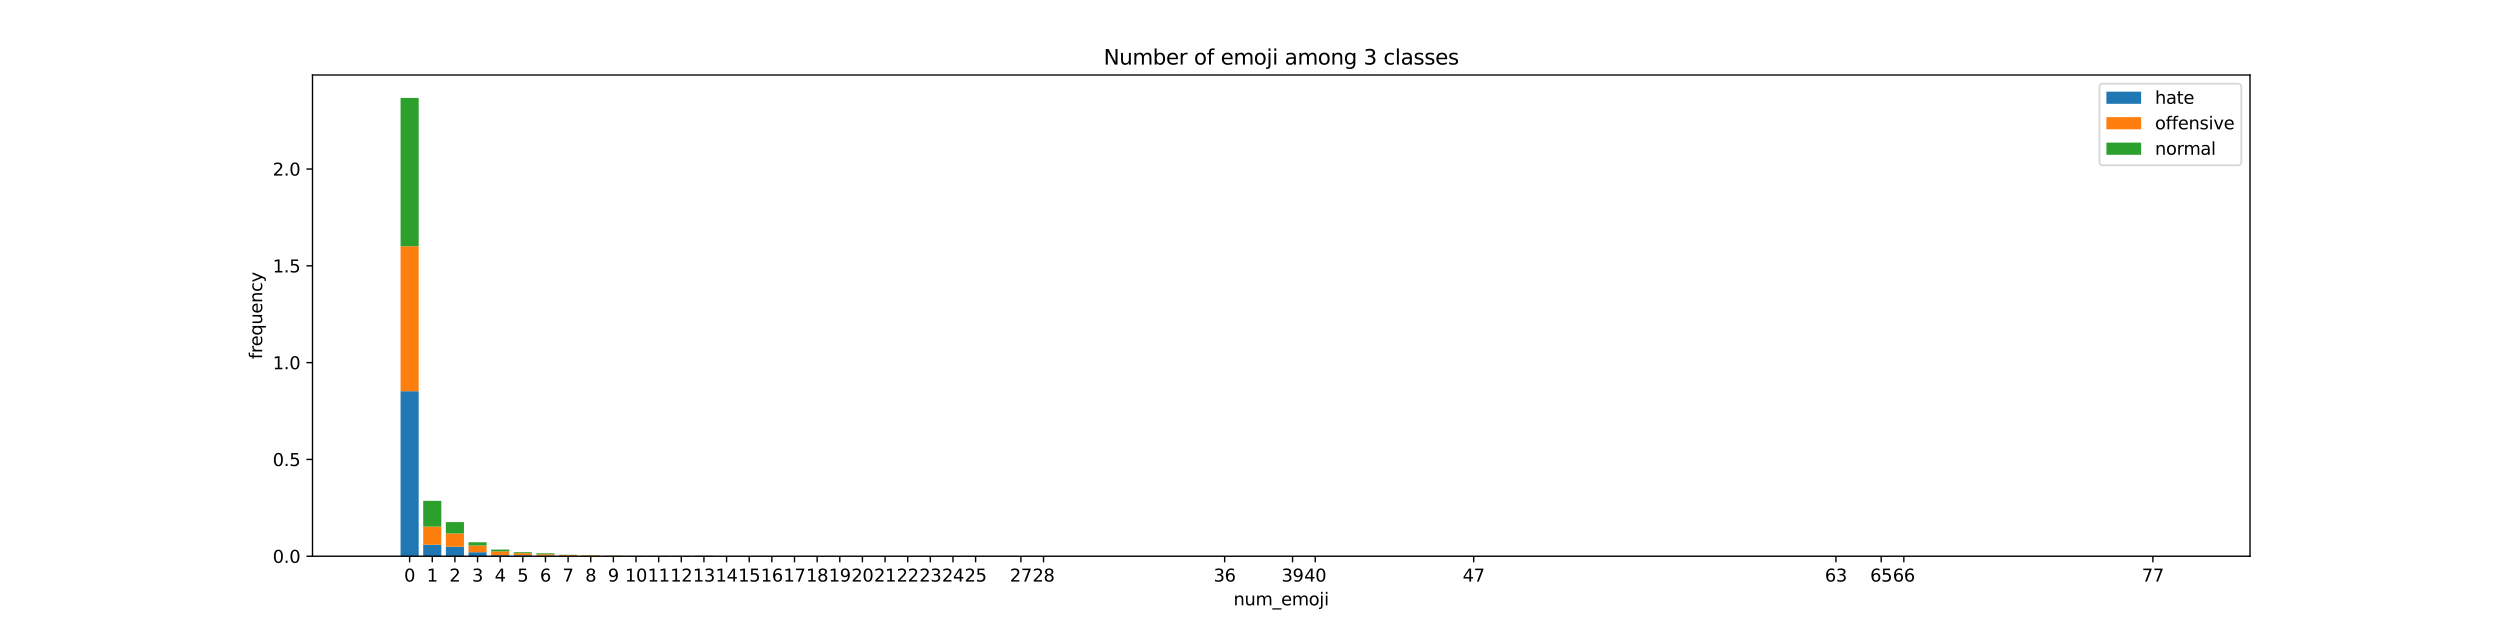 <?xml version="1.0" encoding="utf-8" standalone="no"?>
<!DOCTYPE svg PUBLIC "-//W3C//DTD SVG 1.1//EN"
  "http://www.w3.org/Graphics/SVG/1.1/DTD/svg11.dtd">
<svg xmlns:xlink="http://www.w3.org/1999/xlink" width="1440pt" height="360pt" viewBox="0 0 1440 360" xmlns="http://www.w3.org/2000/svg" version="1.1">
 <defs>
  <style type="text/css">*{stroke-linejoin: round; stroke-linecap: butt}</style>
 </defs>
 <g id="figure_1">
  <g id="patch_1">
   <path d="M 0 360 
L 1440 360 
L 1440 0 
L 0 0 
z
" style="fill: #ffffff"/>
  </g>
  <g id="axes_1">
   <g id="patch_2">
    <path d="M 180 320.4 
L 1296 320.4 
L 1296 43.2 
L 180 43.2 
z
" style="fill: #ffffff"/>
   </g>
   <g id="patch_3">
    <path d="M 230.727 320.4 
L 241.16 320.4 
L 241.16 225.336 
L 230.727 225.336 
z
" clip-path="url(#p679b5b684c)" style="fill: #1f77b4"/>
   </g>
   <g id="patch_4">
    <path d="M 243.768 320.4 
L 254.2 320.4 
L 254.2 313.771 
L 243.768 313.771 
z
" clip-path="url(#p679b5b684c)" style="fill: #1f77b4"/>
   </g>
   <g id="patch_5">
    <path d="M 256.808 320.4 
L 267.24 320.4 
L 267.24 314.941 
L 256.808 314.941 
z
" clip-path="url(#p679b5b684c)" style="fill: #1f77b4"/>
   </g>
   <g id="patch_6">
    <path d="M 269.849 320.4 
L 280.281 320.4 
L 280.281 318.06 
L 269.849 318.06 
z
" clip-path="url(#p679b5b684c)" style="fill: #1f77b4"/>
   </g>
   <g id="patch_7">
    <path d="M 282.889 320.4 
L 293.321 320.4 
L 293.321 319.776 
L 282.889 319.776 
z
" clip-path="url(#p679b5b684c)" style="fill: #1f77b4"/>
   </g>
   <g id="patch_8">
    <path d="M 295.929 320.4 
L 306.362 320.4 
L 306.362 319.776 
L 295.929 319.776 
z
" clip-path="url(#p679b5b684c)" style="fill: #1f77b4"/>
   </g>
   <g id="patch_9">
    <path d="M 308.97 320.4 
L 319.402 320.4 
L 319.402 320.088 
L 308.97 320.088 
z
" clip-path="url(#p679b5b684c)" style="fill: #1f77b4"/>
   </g>
   <g id="patch_10">
    <path d="M 322.01 320.4 
L 332.443 320.4 
L 332.443 320.166 
L 322.01 320.166 
z
" clip-path="url(#p679b5b684c)" style="fill: #1f77b4"/>
   </g>
   <g id="patch_11">
    <path d="M 374.172 320.4 
L 384.604 320.4 
L 384.604 320.322 
L 374.172 320.322 
z
" clip-path="url(#p679b5b684c)" style="fill: #1f77b4"/>
   </g>
   <g id="patch_12">
    <path d="M 335.051 320.4 
L 345.483 320.4 
L 345.483 320.322 
L 335.051 320.322 
z
" clip-path="url(#p679b5b684c)" style="fill: #1f77b4"/>
   </g>
   <g id="patch_13">
    <path d="M 452.415 320.4 
L 462.847 320.4 
L 462.847 320.322 
L 452.415 320.322 
z
" clip-path="url(#p679b5b684c)" style="fill: #1f77b4"/>
   </g>
   <g id="patch_14">
    <path d="M 348.091 320.4 
L 358.523 320.4 
L 358.523 320.4 
L 348.091 320.4 
z
" clip-path="url(#p679b5b684c)" style="fill: #1f77b4"/>
   </g>
   <g id="patch_15">
    <path d="M 361.132 320.4 
L 371.564 320.4 
L 371.564 320.4 
L 361.132 320.4 
z
" clip-path="url(#p679b5b684c)" style="fill: #1f77b4"/>
   </g>
   <g id="patch_16">
    <path d="M 387.212 320.4 
L 397.645 320.4 
L 397.645 320.4 
L 387.212 320.4 
z
" clip-path="url(#p679b5b684c)" style="fill: #1f77b4"/>
   </g>
   <g id="patch_17">
    <path d="M 400.253 320.4 
L 410.685 320.4 
L 410.685 320.4 
L 400.253 320.4 
z
" clip-path="url(#p679b5b684c)" style="fill: #1f77b4"/>
   </g>
   <g id="patch_18">
    <path d="M 413.293 320.4 
L 423.726 320.4 
L 423.726 320.4 
L 413.293 320.4 
z
" clip-path="url(#p679b5b684c)" style="fill: #1f77b4"/>
   </g>
   <g id="patch_19">
    <path d="M 426.334 320.4 
L 436.766 320.4 
L 436.766 320.4 
L 426.334 320.4 
z
" clip-path="url(#p679b5b684c)" style="fill: #1f77b4"/>
   </g>
   <g id="patch_20">
    <path d="M 530.657 320.4 
L 541.09 320.4 
L 541.09 320.4 
L 530.657 320.4 
z
" clip-path="url(#p679b5b684c)" style="fill: #1f77b4"/>
   </g>
   <g id="patch_21">
    <path d="M 543.698 320.4 
L 554.13 320.4 
L 554.13 320.4 
L 543.698 320.4 
z
" clip-path="url(#p679b5b684c)" style="fill: #1f77b4"/>
   </g>
   <g id="patch_22">
    <path d="M 465.455 320.4 
L 475.887 320.4 
L 475.887 320.4 
L 465.455 320.4 
z
" clip-path="url(#p679b5b684c)" style="fill: #1f77b4"/>
   </g>
   <g id="patch_23">
    <path d="M 556.738 320.4 
L 567.17 320.4 
L 567.17 320.4 
L 556.738 320.4 
z
" clip-path="url(#p679b5b684c)" style="fill: #1f77b4"/>
   </g>
   <g id="patch_24">
    <path d="M 843.627 320.4 
L 854.06 320.4 
L 854.06 320.4 
L 843.627 320.4 
z
" clip-path="url(#p679b5b684c)" style="fill: #1f77b4"/>
   </g>
   <g id="patch_25">
    <path d="M 582.819 320.4 
L 593.251 320.4 
L 593.251 320.4 
L 582.819 320.4 
z
" clip-path="url(#p679b5b684c)" style="fill: #1f77b4"/>
   </g>
   <g id="patch_26">
    <path d="M 439.374 320.4 
L 449.806 320.4 
L 449.806 320.4 
L 439.374 320.4 
z
" clip-path="url(#p679b5b684c)" style="fill: #1f77b4"/>
   </g>
   <g id="patch_27">
    <path d="M 739.304 320.4 
L 749.736 320.4 
L 749.736 320.4 
L 739.304 320.4 
z
" clip-path="url(#p679b5b684c)" style="fill: #1f77b4"/>
   </g>
   <g id="patch_28">
    <path d="M 1078.355 320.4 
L 1088.788 320.4 
L 1088.788 320.4 
L 1078.355 320.4 
z
" clip-path="url(#p679b5b684c)" style="fill: #1f77b4"/>
   </g>
   <g id="patch_29">
    <path d="M 478.495 320.4 
L 488.928 320.4 
L 488.928 320.4 
L 478.495 320.4 
z
" clip-path="url(#p679b5b684c)" style="fill: #1f77b4"/>
   </g>
   <g id="patch_30">
    <path d="M 1052.274 320.4 
L 1062.707 320.4 
L 1062.707 320.4 
L 1052.274 320.4 
z
" clip-path="url(#p679b5b684c)" style="fill: #1f77b4"/>
   </g>
   <g id="patch_31">
    <path d="M 504.576 320.4 
L 515.009 320.4 
L 515.009 320.4 
L 504.576 320.4 
z
" clip-path="url(#p679b5b684c)" style="fill: #1f77b4"/>
   </g>
   <g id="patch_32">
    <path d="M 752.344 320.4 
L 762.777 320.4 
L 762.777 320.4 
L 752.344 320.4 
z
" clip-path="url(#p679b5b684c)" style="fill: #1f77b4"/>
   </g>
   <g id="patch_33">
    <path d="M 1234.84 320.4 
L 1245.273 320.4 
L 1245.273 320.4 
L 1234.84 320.4 
z
" clip-path="url(#p679b5b684c)" style="fill: #1f77b4"/>
   </g>
   <g id="patch_34">
    <path d="M 491.536 320.4 
L 501.968 320.4 
L 501.968 320.4 
L 491.536 320.4 
z
" clip-path="url(#p679b5b684c)" style="fill: #1f77b4"/>
   </g>
   <g id="patch_35">
    <path d="M 517.617 320.4 
L 528.049 320.4 
L 528.049 320.4 
L 517.617 320.4 
z
" clip-path="url(#p679b5b684c)" style="fill: #1f77b4"/>
   </g>
   <g id="patch_36">
    <path d="M 700.183 320.4 
L 710.615 320.4 
L 710.615 320.4 
L 700.183 320.4 
z
" clip-path="url(#p679b5b684c)" style="fill: #1f77b4"/>
   </g>
   <g id="patch_37">
    <path d="M 595.859 320.4 
L 606.292 320.4 
L 606.292 320.4 
L 595.859 320.4 
z
" clip-path="url(#p679b5b684c)" style="fill: #1f77b4"/>
   </g>
   <g id="patch_38">
    <path d="M 1091.396 320.4 
L 1101.828 320.4 
L 1101.828 320.4 
L 1091.396 320.4 
z
" clip-path="url(#p679b5b684c)" style="fill: #1f77b4"/>
   </g>
   <g id="patch_39">
    <path d="M 230.727 225.336 
L 241.16 225.336 
L 241.16 141.827 
L 230.727 141.827 
z
" clip-path="url(#p679b5b684c)" style="fill: #ff7f0e"/>
   </g>
   <g id="patch_40">
    <path d="M 243.768 313.771 
L 254.2 313.771 
L 254.2 303.323 
L 243.768 303.323 
z
" clip-path="url(#p679b5b684c)" style="fill: #ff7f0e"/>
   </g>
   <g id="patch_41">
    <path d="M 256.808 314.941 
L 267.24 314.941 
L 267.24 307.276 
L 256.808 307.276 
z
" clip-path="url(#p679b5b684c)" style="fill: #ff7f0e"/>
   </g>
   <g id="patch_42">
    <path d="M 269.849 318.06 
L 280.281 318.06 
L 280.281 314.225 
L 269.849 314.225 
z
" clip-path="url(#p679b5b684c)" style="fill: #ff7f0e"/>
   </g>
   <g id="patch_43">
    <path d="M 282.889 319.776 
L 293.321 319.776 
L 293.321 317.562 
L 282.889 317.562 
z
" clip-path="url(#p679b5b684c)" style="fill: #ff7f0e"/>
   </g>
   <g id="patch_44">
    <path d="M 295.929 319.776 
L 306.362 319.776 
L 306.362 318.608 
L 295.929 318.608 
z
" clip-path="url(#p679b5b684c)" style="fill: #ff7f0e"/>
   </g>
   <g id="patch_45">
    <path d="M 308.97 320.088 
L 319.402 320.088 
L 319.402 319.24 
L 308.97 319.24 
z
" clip-path="url(#p679b5b684c)" style="fill: #ff7f0e"/>
   </g>
   <g id="patch_46">
    <path d="M 322.01 320.166 
L 332.443 320.166 
L 332.443 319.695 
L 322.01 319.695 
z
" clip-path="url(#p679b5b684c)" style="fill: #ff7f0e"/>
   </g>
   <g id="patch_47">
    <path d="M 374.172 320.322 
L 384.604 320.322 
L 384.604 320.217 
L 374.172 320.217 
z
" clip-path="url(#p679b5b684c)" style="fill: #ff7f0e"/>
   </g>
   <g id="patch_48">
    <path d="M 335.051 320.322 
L 345.483 320.322 
L 345.483 319.892 
L 335.051 319.892 
z
" clip-path="url(#p679b5b684c)" style="fill: #ff7f0e"/>
   </g>
   <g id="patch_49">
    <path d="M 452.415 320.322 
L 462.847 320.322 
L 462.847 320.31 
L 452.415 320.31 
z
" clip-path="url(#p679b5b684c)" style="fill: #ff7f0e"/>
   </g>
   <g id="patch_50">
    <path d="M 348.091 320.4 
L 358.523 320.4 
L 358.523 320.138 
L 348.091 320.138 
z
" clip-path="url(#p679b5b684c)" style="fill: #ff7f0e"/>
   </g>
   <g id="patch_51">
    <path d="M 361.132 320.4 
L 371.564 320.4 
L 371.564 320.243 
L 361.132 320.243 
z
" clip-path="url(#p679b5b684c)" style="fill: #ff7f0e"/>
   </g>
   <g id="patch_52">
    <path d="M 387.212 320.4 
L 397.645 320.4 
L 397.645 320.313 
L 387.212 320.313 
z
" clip-path="url(#p679b5b684c)" style="fill: #ff7f0e"/>
   </g>
   <g id="patch_53">
    <path d="M 400.253 320.4 
L 410.685 320.4 
L 410.685 320.336 
L 400.253 320.336 
z
" clip-path="url(#p679b5b684c)" style="fill: #ff7f0e"/>
   </g>
   <g id="patch_54">
    <path d="M 413.293 320.4 
L 423.726 320.4 
L 423.726 320.348 
L 413.293 320.348 
z
" clip-path="url(#p679b5b684c)" style="fill: #ff7f0e"/>
   </g>
   <g id="patch_55">
    <path d="M 426.334 320.4 
L 436.766 320.4 
L 436.766 320.377 
L 426.334 320.377 
z
" clip-path="url(#p679b5b684c)" style="fill: #ff7f0e"/>
   </g>
   <g id="patch_56">
    <path d="M 530.657 320.4 
L 541.09 320.4 
L 541.09 320.377 
L 530.657 320.377 
z
" clip-path="url(#p679b5b684c)" style="fill: #ff7f0e"/>
   </g>
   <g id="patch_57">
    <path d="M 543.698 320.4 
L 554.13 320.4 
L 554.13 320.383 
L 543.698 320.383 
z
" clip-path="url(#p679b5b684c)" style="fill: #ff7f0e"/>
   </g>
   <g id="patch_58">
    <path d="M 465.455 320.4 
L 475.887 320.4 
L 475.887 320.383 
L 465.455 320.383 
z
" clip-path="url(#p679b5b684c)" style="fill: #ff7f0e"/>
   </g>
   <g id="patch_59">
    <path d="M 556.738 320.4 
L 567.17 320.4 
L 567.17 320.388 
L 556.738 320.388 
z
" clip-path="url(#p679b5b684c)" style="fill: #ff7f0e"/>
   </g>
   <g id="patch_60">
    <path d="M 843.627 320.4 
L 854.06 320.4 
L 854.06 320.388 
L 843.627 320.388 
z
" clip-path="url(#p679b5b684c)" style="fill: #ff7f0e"/>
   </g>
   <g id="patch_61">
    <path d="M 582.819 320.4 
L 593.251 320.4 
L 593.251 320.388 
L 582.819 320.388 
z
" clip-path="url(#p679b5b684c)" style="fill: #ff7f0e"/>
   </g>
   <g id="patch_62">
    <path d="M 439.374 320.4 
L 449.806 320.4 
L 449.806 320.388 
L 439.374 320.388 
z
" clip-path="url(#p679b5b684c)" style="fill: #ff7f0e"/>
   </g>
   <g id="patch_63">
    <path d="M 739.304 320.4 
L 749.736 320.4 
L 749.736 320.394 
L 739.304 320.394 
z
" clip-path="url(#p679b5b684c)" style="fill: #ff7f0e"/>
   </g>
   <g id="patch_64">
    <path d="M 1078.355 320.4 
L 1088.788 320.4 
L 1088.788 320.394 
L 1078.355 320.394 
z
" clip-path="url(#p679b5b684c)" style="fill: #ff7f0e"/>
   </g>
   <g id="patch_65">
    <path d="M 478.495 320.4 
L 488.928 320.4 
L 488.928 320.394 
L 478.495 320.394 
z
" clip-path="url(#p679b5b684c)" style="fill: #ff7f0e"/>
   </g>
   <g id="patch_66">
    <path d="M 1052.274 320.4 
L 1062.707 320.4 
L 1062.707 320.394 
L 1052.274 320.394 
z
" clip-path="url(#p679b5b684c)" style="fill: #ff7f0e"/>
   </g>
   <g id="patch_67">
    <path d="M 504.576 320.4 
L 515.009 320.4 
L 515.009 320.394 
L 504.576 320.394 
z
" clip-path="url(#p679b5b684c)" style="fill: #ff7f0e"/>
   </g>
   <g id="patch_68">
    <path d="M 752.344 320.4 
L 762.777 320.4 
L 762.777 320.394 
L 752.344 320.394 
z
" clip-path="url(#p679b5b684c)" style="fill: #ff7f0e"/>
   </g>
   <g id="patch_69">
    <path d="M 1234.84 320.4 
L 1245.273 320.4 
L 1245.273 320.394 
L 1234.84 320.394 
z
" clip-path="url(#p679b5b684c)" style="fill: #ff7f0e"/>
   </g>
   <g id="patch_70">
    <path d="M 491.536 320.4 
L 501.968 320.4 
L 501.968 320.394 
L 491.536 320.394 
z
" clip-path="url(#p679b5b684c)" style="fill: #ff7f0e"/>
   </g>
   <g id="patch_71">
    <path d="M 517.617 320.4 
L 528.049 320.4 
L 528.049 320.394 
L 517.617 320.394 
z
" clip-path="url(#p679b5b684c)" style="fill: #ff7f0e"/>
   </g>
   <g id="patch_72">
    <path d="M 700.183 320.4 
L 710.615 320.4 
L 710.615 320.394 
L 700.183 320.394 
z
" clip-path="url(#p679b5b684c)" style="fill: #ff7f0e"/>
   </g>
   <g id="patch_73">
    <path d="M 595.859 320.4 
L 606.292 320.4 
L 606.292 320.394 
L 595.859 320.394 
z
" clip-path="url(#p679b5b684c)" style="fill: #ff7f0e"/>
   </g>
   <g id="patch_74">
    <path d="M 1091.396 320.4 
L 1101.828 320.4 
L 1101.828 320.4 
L 1091.396 320.4 
z
" clip-path="url(#p679b5b684c)" style="fill: #ff7f0e"/>
   </g>
   <g id="patch_75">
    <path d="M 230.727 141.827 
L 241.16 141.827 
L 241.16 56.4 
L 230.727 56.4 
z
" clip-path="url(#p679b5b684c)" style="fill: #2ca02c"/>
   </g>
   <g id="patch_76">
    <path d="M 243.768 303.323 
L 254.2 303.323 
L 254.2 288.482 
L 243.768 288.482 
z
" clip-path="url(#p679b5b684c)" style="fill: #2ca02c"/>
   </g>
   <g id="patch_77">
    <path d="M 256.808 307.276 
L 267.24 307.276 
L 267.24 300.74 
L 256.808 300.74 
z
" clip-path="url(#p679b5b684c)" style="fill: #2ca02c"/>
   </g>
   <g id="patch_78">
    <path d="M 269.849 314.225 
L 280.281 314.225 
L 280.281 312.35 
L 269.849 312.35 
z
" clip-path="url(#p679b5b684c)" style="fill: #2ca02c"/>
   </g>
   <g id="patch_79">
    <path d="M 282.889 317.562 
L 293.321 317.562 
L 293.321 316.544 
L 282.889 316.544 
z
" clip-path="url(#p679b5b684c)" style="fill: #2ca02c"/>
   </g>
   <g id="patch_80">
    <path d="M 295.929 318.608 
L 306.362 318.608 
L 306.362 318.072 
L 295.929 318.072 
z
" clip-path="url(#p679b5b684c)" style="fill: #2ca02c"/>
   </g>
   <g id="patch_81">
    <path d="M 308.97 319.24 
L 319.402 319.24 
L 319.402 318.704 
L 308.97 318.704 
z
" clip-path="url(#p679b5b684c)" style="fill: #2ca02c"/>
   </g>
   <g id="patch_82">
    <path d="M 322.01 319.695 
L 332.443 319.695 
L 332.443 319.561 
L 322.01 319.561 
z
" clip-path="url(#p679b5b684c)" style="fill: #2ca02c"/>
   </g>
   <g id="patch_83">
    <path d="M 374.172 320.217 
L 384.604 320.217 
L 384.604 320.191 
L 374.172 320.191 
z
" clip-path="url(#p679b5b684c)" style="fill: #2ca02c"/>
   </g>
   <g id="patch_84">
    <path d="M 335.051 319.892 
L 345.483 319.892 
L 345.483 319.812 
L 335.051 319.812 
z
" clip-path="url(#p679b5b684c)" style="fill: #2ca02c"/>
   </g>
   <g id="patch_85">
    <path d="M 452.415 320.31 
L 462.847 320.31 
L 462.847 320.31 
L 452.415 320.31 
z
" clip-path="url(#p679b5b684c)" style="fill: #2ca02c"/>
   </g>
   <g id="patch_86">
    <path d="M 348.091 320.138 
L 358.523 320.138 
L 358.523 320.085 
L 348.091 320.085 
z
" clip-path="url(#p679b5b684c)" style="fill: #2ca02c"/>
   </g>
   <g id="patch_87">
    <path d="M 361.132 320.243 
L 371.564 320.243 
L 371.564 320.19 
L 361.132 320.19 
z
" clip-path="url(#p679b5b684c)" style="fill: #2ca02c"/>
   </g>
   <g id="patch_88">
    <path d="M 387.212 320.313 
L 397.645 320.313 
L 397.645 320.232 
L 387.212 320.232 
z
" clip-path="url(#p679b5b684c)" style="fill: #2ca02c"/>
   </g>
   <g id="patch_89">
    <path d="M 400.253 320.336 
L 410.685 320.336 
L 410.685 320.095 
L 400.253 320.095 
z
" clip-path="url(#p679b5b684c)" style="fill: #2ca02c"/>
   </g>
   <g id="patch_90">
    <path d="M 413.293 320.348 
L 423.726 320.348 
L 423.726 320.321 
L 413.293 320.321 
z
" clip-path="url(#p679b5b684c)" style="fill: #2ca02c"/>
   </g>
   <g id="patch_91">
    <path d="M 426.334 320.377 
L 436.766 320.377 
L 436.766 320.35 
L 426.334 320.35 
z
" clip-path="url(#p679b5b684c)" style="fill: #2ca02c"/>
   </g>
   <g id="patch_92">
    <path d="M 530.657 320.377 
L 541.09 320.377 
L 541.09 320.377 
L 530.657 320.377 
z
" clip-path="url(#p679b5b684c)" style="fill: #2ca02c"/>
   </g>
   <g id="patch_93">
    <path d="M 543.698 320.383 
L 554.13 320.383 
L 554.13 320.383 
L 543.698 320.383 
z
" clip-path="url(#p679b5b684c)" style="fill: #2ca02c"/>
   </g>
   <g id="patch_94">
    <path d="M 465.455 320.383 
L 475.887 320.383 
L 475.887 320.383 
L 465.455 320.383 
z
" clip-path="url(#p679b5b684c)" style="fill: #2ca02c"/>
   </g>
   <g id="patch_95">
    <path d="M 556.738 320.388 
L 567.17 320.388 
L 567.17 320.388 
L 556.738 320.388 
z
" clip-path="url(#p679b5b684c)" style="fill: #2ca02c"/>
   </g>
   <g id="patch_96">
    <path d="M 843.627 320.388 
L 854.06 320.388 
L 854.06 320.388 
L 843.627 320.388 
z
" clip-path="url(#p679b5b684c)" style="fill: #2ca02c"/>
   </g>
   <g id="patch_97">
    <path d="M 582.819 320.388 
L 593.251 320.388 
L 593.251 320.388 
L 582.819 320.388 
z
" clip-path="url(#p679b5b684c)" style="fill: #2ca02c"/>
   </g>
   <g id="patch_98">
    <path d="M 439.374 320.388 
L 449.806 320.388 
L 449.806 320.388 
L 439.374 320.388 
z
" clip-path="url(#p679b5b684c)" style="fill: #2ca02c"/>
   </g>
   <g id="patch_99">
    <path d="M 739.304 320.394 
L 749.736 320.394 
L 749.736 320.394 
L 739.304 320.394 
z
" clip-path="url(#p679b5b684c)" style="fill: #2ca02c"/>
   </g>
   <g id="patch_100">
    <path d="M 1078.355 320.394 
L 1088.788 320.394 
L 1088.788 320.394 
L 1078.355 320.394 
z
" clip-path="url(#p679b5b684c)" style="fill: #2ca02c"/>
   </g>
   <g id="patch_101">
    <path d="M 478.495 320.394 
L 488.928 320.394 
L 488.928 320.394 
L 478.495 320.394 
z
" clip-path="url(#p679b5b684c)" style="fill: #2ca02c"/>
   </g>
   <g id="patch_102">
    <path d="M 1052.274 320.394 
L 1062.707 320.394 
L 1062.707 320.394 
L 1052.274 320.394 
z
" clip-path="url(#p679b5b684c)" style="fill: #2ca02c"/>
   </g>
   <g id="patch_103">
    <path d="M 504.576 320.394 
L 515.009 320.394 
L 515.009 320.394 
L 504.576 320.394 
z
" clip-path="url(#p679b5b684c)" style="fill: #2ca02c"/>
   </g>
   <g id="patch_104">
    <path d="M 752.344 320.394 
L 762.777 320.394 
L 762.777 320.394 
L 752.344 320.394 
z
" clip-path="url(#p679b5b684c)" style="fill: #2ca02c"/>
   </g>
   <g id="patch_105">
    <path d="M 1234.84 320.394 
L 1245.273 320.394 
L 1245.273 320.394 
L 1234.84 320.394 
z
" clip-path="url(#p679b5b684c)" style="fill: #2ca02c"/>
   </g>
   <g id="patch_106">
    <path d="M 491.536 320.394 
L 501.968 320.394 
L 501.968 320.394 
L 491.536 320.394 
z
" clip-path="url(#p679b5b684c)" style="fill: #2ca02c"/>
   </g>
   <g id="patch_107">
    <path d="M 517.617 320.394 
L 528.049 320.394 
L 528.049 320.394 
L 517.617 320.394 
z
" clip-path="url(#p679b5b684c)" style="fill: #2ca02c"/>
   </g>
   <g id="patch_108">
    <path d="M 700.183 320.394 
L 710.615 320.394 
L 710.615 320.394 
L 700.183 320.394 
z
" clip-path="url(#p679b5b684c)" style="fill: #2ca02c"/>
   </g>
   <g id="patch_109">
    <path d="M 595.859 320.394 
L 606.292 320.394 
L 606.292 320.394 
L 595.859 320.394 
z
" clip-path="url(#p679b5b684c)" style="fill: #2ca02c"/>
   </g>
   <g id="patch_110">
    <path d="M 1091.396 320.4 
L 1101.828 320.4 
L 1101.828 320.373 
L 1091.396 320.373 
z
" clip-path="url(#p679b5b684c)" style="fill: #2ca02c"/>
   </g>
   <g id="matplotlib.axis_1">
    <g id="xtick_1">
     <g id="line2d_1">
      <defs>
       <path id="me510b37ede" d="M 0 0 
L 0 3.5 
" style="stroke: #000000; stroke-width: 0.8"/>
      </defs>
      <g>
       <use xlink:href="#me510b37ede" x="235.943" y="320.4" style="stroke: #000000; stroke-width: 0.8"/>
      </g>
     </g>
     <g id="text_1">
      <!-- 0 -->
      <g transform="translate(232.762 334.998) scale(0.1 -0.1)">
       <defs>
        <path id="DejaVuSans-30" d="M 2034 4250 
Q 1547 4250 1301 3770 
Q 1056 3291 1056 2328 
Q 1056 1369 1301 889 
Q 1547 409 2034 409 
Q 2525 409 2770 889 
Q 3016 1369 3016 2328 
Q 3016 3291 2770 3770 
Q 2525 4250 2034 4250 
z
M 2034 4750 
Q 2819 4750 3233 4129 
Q 3647 3509 3647 2328 
Q 3647 1150 3233 529 
Q 2819 -91 2034 -91 
Q 1250 -91 836 529 
Q 422 1150 422 2328 
Q 422 3509 836 4129 
Q 1250 4750 2034 4750 
z
" transform="scale(0.016)"/>
       </defs>
       <use xlink:href="#DejaVuSans-30"/>
      </g>
     </g>
    </g>
    <g id="xtick_2">
     <g id="line2d_2">
      <g>
       <use xlink:href="#me510b37ede" x="248.984" y="320.4" style="stroke: #000000; stroke-width: 0.8"/>
      </g>
     </g>
     <g id="text_2">
      <!-- 1 -->
      <g transform="translate(245.803 334.998) scale(0.1 -0.1)">
       <defs>
        <path id="DejaVuSans-31" d="M 794 531 
L 1825 531 
L 1825 4091 
L 703 3866 
L 703 4441 
L 1819 4666 
L 2450 4666 
L 2450 531 
L 3481 531 
L 3481 0 
L 794 0 
L 794 531 
z
" transform="scale(0.016)"/>
       </defs>
       <use xlink:href="#DejaVuSans-31"/>
      </g>
     </g>
    </g>
    <g id="xtick_3">
     <g id="line2d_3">
      <g>
       <use xlink:href="#me510b37ede" x="262.024" y="320.4" style="stroke: #000000; stroke-width: 0.8"/>
      </g>
     </g>
     <g id="text_3">
      <!-- 2 -->
      <g transform="translate(258.843 334.998) scale(0.1 -0.1)">
       <defs>
        <path id="DejaVuSans-32" d="M 1228 531 
L 3431 531 
L 3431 0 
L 469 0 
L 469 531 
Q 828 903 1448 1529 
Q 2069 2156 2228 2338 
Q 2531 2678 2651 2914 
Q 2772 3150 2772 3378 
Q 2772 3750 2511 3984 
Q 2250 4219 1831 4219 
Q 1534 4219 1204 4116 
Q 875 4013 500 3803 
L 500 4441 
Q 881 4594 1212 4672 
Q 1544 4750 1819 4750 
Q 2544 4750 2975 4387 
Q 3406 4025 3406 3419 
Q 3406 3131 3298 2873 
Q 3191 2616 2906 2266 
Q 2828 2175 2409 1742 
Q 1991 1309 1228 531 
z
" transform="scale(0.016)"/>
       </defs>
       <use xlink:href="#DejaVuSans-32"/>
      </g>
     </g>
    </g>
    <g id="xtick_4">
     <g id="line2d_4">
      <g>
       <use xlink:href="#me510b37ede" x="275.065" y="320.4" style="stroke: #000000; stroke-width: 0.8"/>
      </g>
     </g>
     <g id="text_4">
      <!-- 3 -->
      <g transform="translate(271.883 334.998) scale(0.1 -0.1)">
       <defs>
        <path id="DejaVuSans-33" d="M 2597 2516 
Q 3050 2419 3304 2112 
Q 3559 1806 3559 1356 
Q 3559 666 3084 287 
Q 2609 -91 1734 -91 
Q 1441 -91 1130 -33 
Q 819 25 488 141 
L 488 750 
Q 750 597 1062 519 
Q 1375 441 1716 441 
Q 2309 441 2620 675 
Q 2931 909 2931 1356 
Q 2931 1769 2642 2001 
Q 2353 2234 1838 2234 
L 1294 2234 
L 1294 2753 
L 1863 2753 
Q 2328 2753 2575 2939 
Q 2822 3125 2822 3475 
Q 2822 3834 2567 4026 
Q 2313 4219 1838 4219 
Q 1578 4219 1281 4162 
Q 984 4106 628 3988 
L 628 4550 
Q 988 4650 1302 4700 
Q 1616 4750 1894 4750 
Q 2613 4750 3031 4423 
Q 3450 4097 3450 3541 
Q 3450 3153 3228 2886 
Q 3006 2619 2597 2516 
z
" transform="scale(0.016)"/>
       </defs>
       <use xlink:href="#DejaVuSans-33"/>
      </g>
     </g>
    </g>
    <g id="xtick_5">
     <g id="line2d_5">
      <g>
       <use xlink:href="#me510b37ede" x="288.105" y="320.4" style="stroke: #000000; stroke-width: 0.8"/>
      </g>
     </g>
     <g id="text_5">
      <!-- 4 -->
      <g transform="translate(284.924 334.998) scale(0.1 -0.1)">
       <defs>
        <path id="DejaVuSans-34" d="M 2419 4116 
L 825 1625 
L 2419 1625 
L 2419 4116 
z
M 2253 4666 
L 3047 4666 
L 3047 1625 
L 3713 1625 
L 3713 1100 
L 3047 1100 
L 3047 0 
L 2419 0 
L 2419 1100 
L 313 1100 
L 313 1709 
L 2253 4666 
z
" transform="scale(0.016)"/>
       </defs>
       <use xlink:href="#DejaVuSans-34"/>
      </g>
     </g>
    </g>
    <g id="xtick_6">
     <g id="line2d_6">
      <g>
       <use xlink:href="#me510b37ede" x="301.146" y="320.4" style="stroke: #000000; stroke-width: 0.8"/>
      </g>
     </g>
     <g id="text_6">
      <!-- 5 -->
      <g transform="translate(297.964 334.998) scale(0.1 -0.1)">
       <defs>
        <path id="DejaVuSans-35" d="M 691 4666 
L 3169 4666 
L 3169 4134 
L 1269 4134 
L 1269 2991 
Q 1406 3038 1543 3061 
Q 1681 3084 1819 3084 
Q 2600 3084 3056 2656 
Q 3513 2228 3513 1497 
Q 3513 744 3044 326 
Q 2575 -91 1722 -91 
Q 1428 -91 1123 -41 
Q 819 9 494 109 
L 494 744 
Q 775 591 1075 516 
Q 1375 441 1709 441 
Q 2250 441 2565 725 
Q 2881 1009 2881 1497 
Q 2881 1984 2565 2268 
Q 2250 2553 1709 2553 
Q 1456 2553 1204 2497 
Q 953 2441 691 2322 
L 691 4666 
z
" transform="scale(0.016)"/>
       </defs>
       <use xlink:href="#DejaVuSans-35"/>
      </g>
     </g>
    </g>
    <g id="xtick_7">
     <g id="line2d_7">
      <g>
       <use xlink:href="#me510b37ede" x="314.186" y="320.4" style="stroke: #000000; stroke-width: 0.8"/>
      </g>
     </g>
     <g id="text_7">
      <!-- 6 -->
      <g transform="translate(311.005 334.998) scale(0.1 -0.1)">
       <defs>
        <path id="DejaVuSans-36" d="M 2113 2584 
Q 1688 2584 1439 2293 
Q 1191 2003 1191 1497 
Q 1191 994 1439 701 
Q 1688 409 2113 409 
Q 2538 409 2786 701 
Q 3034 994 3034 1497 
Q 3034 2003 2786 2293 
Q 2538 2584 2113 2584 
z
M 3366 4563 
L 3366 3988 
Q 3128 4100 2886 4159 
Q 2644 4219 2406 4219 
Q 1781 4219 1451 3797 
Q 1122 3375 1075 2522 
Q 1259 2794 1537 2939 
Q 1816 3084 2150 3084 
Q 2853 3084 3261 2657 
Q 3669 2231 3669 1497 
Q 3669 778 3244 343 
Q 2819 -91 2113 -91 
Q 1303 -91 875 529 
Q 447 1150 447 2328 
Q 447 3434 972 4092 
Q 1497 4750 2381 4750 
Q 2619 4750 2861 4703 
Q 3103 4656 3366 4563 
z
" transform="scale(0.016)"/>
       </defs>
       <use xlink:href="#DejaVuSans-36"/>
      </g>
     </g>
    </g>
    <g id="xtick_8">
     <g id="line2d_8">
      <g>
       <use xlink:href="#me510b37ede" x="327.226" y="320.4" style="stroke: #000000; stroke-width: 0.8"/>
      </g>
     </g>
     <g id="text_8">
      <!-- 7 -->
      <g transform="translate(324.045 334.998) scale(0.1 -0.1)">
       <defs>
        <path id="DejaVuSans-37" d="M 525 4666 
L 3525 4666 
L 3525 4397 
L 1831 0 
L 1172 0 
L 2766 4134 
L 525 4134 
L 525 4666 
z
" transform="scale(0.016)"/>
       </defs>
       <use xlink:href="#DejaVuSans-37"/>
      </g>
     </g>
    </g>
    <g id="xtick_9">
     <g id="line2d_9">
      <g>
       <use xlink:href="#me510b37ede" x="379.388" y="320.4" style="stroke: #000000; stroke-width: 0.8"/>
      </g>
     </g>
     <g id="text_9">
      <!-- 11 -->
      <g transform="translate(373.026 334.998) scale(0.1 -0.1)">
       <use xlink:href="#DejaVuSans-31"/>
       <use xlink:href="#DejaVuSans-31" x="63.623"/>
      </g>
     </g>
    </g>
    <g id="xtick_10">
     <g id="line2d_10">
      <g>
       <use xlink:href="#me510b37ede" x="340.267" y="320.4" style="stroke: #000000; stroke-width: 0.8"/>
      </g>
     </g>
     <g id="text_10">
      <!-- 8 -->
      <g transform="translate(337.086 334.998) scale(0.1 -0.1)">
       <defs>
        <path id="DejaVuSans-38" d="M 2034 2216 
Q 1584 2216 1326 1975 
Q 1069 1734 1069 1313 
Q 1069 891 1326 650 
Q 1584 409 2034 409 
Q 2484 409 2743 651 
Q 3003 894 3003 1313 
Q 3003 1734 2745 1975 
Q 2488 2216 2034 2216 
z
M 1403 2484 
Q 997 2584 770 2862 
Q 544 3141 544 3541 
Q 544 4100 942 4425 
Q 1341 4750 2034 4750 
Q 2731 4750 3128 4425 
Q 3525 4100 3525 3541 
Q 3525 3141 3298 2862 
Q 3072 2584 2669 2484 
Q 3125 2378 3379 2068 
Q 3634 1759 3634 1313 
Q 3634 634 3220 271 
Q 2806 -91 2034 -91 
Q 1263 -91 848 271 
Q 434 634 434 1313 
Q 434 1759 690 2068 
Q 947 2378 1403 2484 
z
M 1172 3481 
Q 1172 3119 1398 2916 
Q 1625 2713 2034 2713 
Q 2441 2713 2670 2916 
Q 2900 3119 2900 3481 
Q 2900 3844 2670 4047 
Q 2441 4250 2034 4250 
Q 1625 4250 1398 4047 
Q 1172 3844 1172 3481 
z
" transform="scale(0.016)"/>
       </defs>
       <use xlink:href="#DejaVuSans-38"/>
      </g>
     </g>
    </g>
    <g id="xtick_11">
     <g id="line2d_11">
      <g>
       <use xlink:href="#me510b37ede" x="457.631" y="320.4" style="stroke: #000000; stroke-width: 0.8"/>
      </g>
     </g>
     <g id="text_11">
      <!-- 17 -->
      <g transform="translate(451.268 334.998) scale(0.1 -0.1)">
       <use xlink:href="#DejaVuSans-31"/>
       <use xlink:href="#DejaVuSans-37" x="63.623"/>
      </g>
     </g>
    </g>
    <g id="xtick_12">
     <g id="line2d_12">
      <g>
       <use xlink:href="#me510b37ede" x="353.307" y="320.4" style="stroke: #000000; stroke-width: 0.8"/>
      </g>
     </g>
     <g id="text_12">
      <!-- 9 -->
      <g transform="translate(350.126 334.998) scale(0.1 -0.1)">
       <defs>
        <path id="DejaVuSans-39" d="M 703 97 
L 703 672 
Q 941 559 1184 500 
Q 1428 441 1663 441 
Q 2288 441 2617 861 
Q 2947 1281 2994 2138 
Q 2813 1869 2534 1725 
Q 2256 1581 1919 1581 
Q 1219 1581 811 2004 
Q 403 2428 403 3163 
Q 403 3881 828 4315 
Q 1253 4750 1959 4750 
Q 2769 4750 3195 4129 
Q 3622 3509 3622 2328 
Q 3622 1225 3098 567 
Q 2575 -91 1691 -91 
Q 1453 -91 1209 -44 
Q 966 3 703 97 
z
M 1959 2075 
Q 2384 2075 2632 2365 
Q 2881 2656 2881 3163 
Q 2881 3666 2632 3958 
Q 2384 4250 1959 4250 
Q 1534 4250 1286 3958 
Q 1038 3666 1038 3163 
Q 1038 2656 1286 2365 
Q 1534 2075 1959 2075 
z
" transform="scale(0.016)"/>
       </defs>
       <use xlink:href="#DejaVuSans-39"/>
      </g>
     </g>
    </g>
    <g id="xtick_13">
     <g id="line2d_13">
      <g>
       <use xlink:href="#me510b37ede" x="366.348" y="320.4" style="stroke: #000000; stroke-width: 0.8"/>
      </g>
     </g>
     <g id="text_13">
      <!-- 10 -->
      <g transform="translate(359.985 334.998) scale(0.1 -0.1)">
       <use xlink:href="#DejaVuSans-31"/>
       <use xlink:href="#DejaVuSans-30" x="63.623"/>
      </g>
     </g>
    </g>
    <g id="xtick_14">
     <g id="line2d_14">
      <g>
       <use xlink:href="#me510b37ede" x="392.429" y="320.4" style="stroke: #000000; stroke-width: 0.8"/>
      </g>
     </g>
     <g id="text_14">
      <!-- 12 -->
      <g transform="translate(386.066 334.998) scale(0.1 -0.1)">
       <use xlink:href="#DejaVuSans-31"/>
       <use xlink:href="#DejaVuSans-32" x="63.623"/>
      </g>
     </g>
    </g>
    <g id="xtick_15">
     <g id="line2d_15">
      <g>
       <use xlink:href="#me510b37ede" x="405.469" y="320.4" style="stroke: #000000; stroke-width: 0.8"/>
      </g>
     </g>
     <g id="text_15">
      <!-- 13 -->
      <g transform="translate(399.107 334.998) scale(0.1 -0.1)">
       <use xlink:href="#DejaVuSans-31"/>
       <use xlink:href="#DejaVuSans-33" x="63.623"/>
      </g>
     </g>
    </g>
    <g id="xtick_16">
     <g id="line2d_16">
      <g>
       <use xlink:href="#me510b37ede" x="418.509" y="320.4" style="stroke: #000000; stroke-width: 0.8"/>
      </g>
     </g>
     <g id="text_16">
      <!-- 14 -->
      <g transform="translate(412.147 334.998) scale(0.1 -0.1)">
       <use xlink:href="#DejaVuSans-31"/>
       <use xlink:href="#DejaVuSans-34" x="63.623"/>
      </g>
     </g>
    </g>
    <g id="xtick_17">
     <g id="line2d_17">
      <g>
       <use xlink:href="#me510b37ede" x="431.55" y="320.4" style="stroke: #000000; stroke-width: 0.8"/>
      </g>
     </g>
     <g id="text_17">
      <!-- 15 -->
      <g transform="translate(425.187 334.998) scale(0.1 -0.1)">
       <use xlink:href="#DejaVuSans-31"/>
       <use xlink:href="#DejaVuSans-35" x="63.623"/>
      </g>
     </g>
    </g>
    <g id="xtick_18">
     <g id="line2d_18">
      <g>
       <use xlink:href="#me510b37ede" x="535.873" y="320.4" style="stroke: #000000; stroke-width: 0.8"/>
      </g>
     </g>
     <g id="text_18">
      <!-- 23 -->
      <g transform="translate(529.511 334.998) scale(0.1 -0.1)">
       <use xlink:href="#DejaVuSans-32"/>
       <use xlink:href="#DejaVuSans-33" x="63.623"/>
      </g>
     </g>
    </g>
    <g id="xtick_19">
     <g id="line2d_19">
      <g>
       <use xlink:href="#me510b37ede" x="548.914" y="320.4" style="stroke: #000000; stroke-width: 0.8"/>
      </g>
     </g>
     <g id="text_19">
      <!-- 24 -->
      <g transform="translate(542.551 334.998) scale(0.1 -0.1)">
       <use xlink:href="#DejaVuSans-32"/>
       <use xlink:href="#DejaVuSans-34" x="63.623"/>
      </g>
     </g>
    </g>
    <g id="xtick_20">
     <g id="line2d_20">
      <g>
       <use xlink:href="#me510b37ede" x="470.671" y="320.4" style="stroke: #000000; stroke-width: 0.8"/>
      </g>
     </g>
     <g id="text_20">
      <!-- 18 -->
      <g transform="translate(464.309 334.998) scale(0.1 -0.1)">
       <use xlink:href="#DejaVuSans-31"/>
       <use xlink:href="#DejaVuSans-38" x="63.623"/>
      </g>
     </g>
    </g>
    <g id="xtick_21">
     <g id="line2d_21">
      <g>
       <use xlink:href="#me510b37ede" x="561.954" y="320.4" style="stroke: #000000; stroke-width: 0.8"/>
      </g>
     </g>
     <g id="text_21">
      <!-- 25 -->
      <g transform="translate(555.592 334.998) scale(0.1 -0.1)">
       <use xlink:href="#DejaVuSans-32"/>
       <use xlink:href="#DejaVuSans-35" x="63.623"/>
      </g>
     </g>
    </g>
    <g id="xtick_22">
     <g id="line2d_22">
      <g>
       <use xlink:href="#me510b37ede" x="848.844" y="320.4" style="stroke: #000000; stroke-width: 0.8"/>
      </g>
     </g>
     <g id="text_22">
      <!-- 47 -->
      <g transform="translate(842.481 334.998) scale(0.1 -0.1)">
       <use xlink:href="#DejaVuSans-34"/>
       <use xlink:href="#DejaVuSans-37" x="63.623"/>
      </g>
     </g>
    </g>
    <g id="xtick_23">
     <g id="line2d_23">
      <g>
       <use xlink:href="#me510b37ede" x="588.035" y="320.4" style="stroke: #000000; stroke-width: 0.8"/>
      </g>
     </g>
     <g id="text_23">
      <!-- 27 -->
      <g transform="translate(581.673 334.998) scale(0.1 -0.1)">
       <use xlink:href="#DejaVuSans-32"/>
       <use xlink:href="#DejaVuSans-37" x="63.623"/>
      </g>
     </g>
    </g>
    <g id="xtick_24">
     <g id="line2d_24">
      <g>
       <use xlink:href="#me510b37ede" x="444.59" y="320.4" style="stroke: #000000; stroke-width: 0.8"/>
      </g>
     </g>
     <g id="text_24">
      <!-- 16 -->
      <g transform="translate(438.228 334.998) scale(0.1 -0.1)">
       <use xlink:href="#DejaVuSans-31"/>
       <use xlink:href="#DejaVuSans-36" x="63.623"/>
      </g>
     </g>
    </g>
    <g id="xtick_25">
     <g id="line2d_25">
      <g>
       <use xlink:href="#me510b37ede" x="744.52" y="320.4" style="stroke: #000000; stroke-width: 0.8"/>
      </g>
     </g>
     <g id="text_25">
      <!-- 39 -->
      <g transform="translate(738.158 334.998) scale(0.1 -0.1)">
       <use xlink:href="#DejaVuSans-33"/>
       <use xlink:href="#DejaVuSans-39" x="63.623"/>
      </g>
     </g>
    </g>
    <g id="xtick_26">
     <g id="line2d_26">
      <g>
       <use xlink:href="#me510b37ede" x="1083.571" y="320.4" style="stroke: #000000; stroke-width: 0.8"/>
      </g>
     </g>
     <g id="text_26">
      <!-- 65 -->
      <g transform="translate(1077.209 334.998) scale(0.1 -0.1)">
       <use xlink:href="#DejaVuSans-36"/>
       <use xlink:href="#DejaVuSans-35" x="63.623"/>
      </g>
     </g>
    </g>
    <g id="xtick_27">
     <g id="line2d_27">
      <g>
       <use xlink:href="#me510b37ede" x="483.712" y="320.4" style="stroke: #000000; stroke-width: 0.8"/>
      </g>
     </g>
     <g id="text_27">
      <!-- 19 -->
      <g transform="translate(477.349 334.998) scale(0.1 -0.1)">
       <use xlink:href="#DejaVuSans-31"/>
       <use xlink:href="#DejaVuSans-39" x="63.623"/>
      </g>
     </g>
    </g>
    <g id="xtick_28">
     <g id="line2d_28">
      <g>
       <use xlink:href="#me510b37ede" x="1057.491" y="320.4" style="stroke: #000000; stroke-width: 0.8"/>
      </g>
     </g>
     <g id="text_28">
      <!-- 63 -->
      <g transform="translate(1051.128 334.998) scale(0.1 -0.1)">
       <use xlink:href="#DejaVuSans-36"/>
       <use xlink:href="#DejaVuSans-33" x="63.623"/>
      </g>
     </g>
    </g>
    <g id="xtick_29">
     <g id="line2d_29">
      <g>
       <use xlink:href="#me510b37ede" x="509.792" y="320.4" style="stroke: #000000; stroke-width: 0.8"/>
      </g>
     </g>
     <g id="text_29">
      <!-- 21 -->
      <g transform="translate(503.43 334.998) scale(0.1 -0.1)">
       <use xlink:href="#DejaVuSans-32"/>
       <use xlink:href="#DejaVuSans-31" x="63.623"/>
      </g>
     </g>
    </g>
    <g id="xtick_30">
     <g id="line2d_30">
      <g>
       <use xlink:href="#me510b37ede" x="757.561" y="320.4" style="stroke: #000000; stroke-width: 0.8"/>
      </g>
     </g>
     <g id="text_30">
      <!-- 40 -->
      <g transform="translate(751.198 334.998) scale(0.1 -0.1)">
       <use xlink:href="#DejaVuSans-34"/>
       <use xlink:href="#DejaVuSans-30" x="63.623"/>
      </g>
     </g>
    </g>
    <g id="xtick_31">
     <g id="line2d_31">
      <g>
       <use xlink:href="#me510b37ede" x="1240.057" y="320.4" style="stroke: #000000; stroke-width: 0.8"/>
      </g>
     </g>
     <g id="text_31">
      <!-- 77 -->
      <g transform="translate(1233.694 334.998) scale(0.1 -0.1)">
       <use xlink:href="#DejaVuSans-37"/>
       <use xlink:href="#DejaVuSans-37" x="63.623"/>
      </g>
     </g>
    </g>
    <g id="xtick_32">
     <g id="line2d_32">
      <g>
       <use xlink:href="#me510b37ede" x="496.752" y="320.4" style="stroke: #000000; stroke-width: 0.8"/>
      </g>
     </g>
     <g id="text_32">
      <!-- 20 -->
      <g transform="translate(490.39 334.998) scale(0.1 -0.1)">
       <use xlink:href="#DejaVuSans-32"/>
       <use xlink:href="#DejaVuSans-30" x="63.623"/>
      </g>
     </g>
    </g>
    <g id="xtick_33">
     <g id="line2d_33">
      <g>
       <use xlink:href="#me510b37ede" x="522.833" y="320.4" style="stroke: #000000; stroke-width: 0.8"/>
      </g>
     </g>
     <g id="text_33">
      <!-- 22 -->
      <g transform="translate(516.47 334.998) scale(0.1 -0.1)">
       <use xlink:href="#DejaVuSans-32"/>
       <use xlink:href="#DejaVuSans-32" x="63.623"/>
      </g>
     </g>
    </g>
    <g id="xtick_34">
     <g id="line2d_34">
      <g>
       <use xlink:href="#me510b37ede" x="705.399" y="320.4" style="stroke: #000000; stroke-width: 0.8"/>
      </g>
     </g>
     <g id="text_34">
      <!-- 36 -->
      <g transform="translate(699.036 334.998) scale(0.1 -0.1)">
       <use xlink:href="#DejaVuSans-33"/>
       <use xlink:href="#DejaVuSans-36" x="63.623"/>
      </g>
     </g>
    </g>
    <g id="xtick_35">
     <g id="line2d_35">
      <g>
       <use xlink:href="#me510b37ede" x="601.075" y="320.4" style="stroke: #000000; stroke-width: 0.8"/>
      </g>
     </g>
     <g id="text_35">
      <!-- 28 -->
      <g transform="translate(594.713 334.998) scale(0.1 -0.1)">
       <use xlink:href="#DejaVuSans-32"/>
       <use xlink:href="#DejaVuSans-38" x="63.623"/>
      </g>
     </g>
    </g>
    <g id="xtick_36">
     <g id="line2d_36">
      <g>
       <use xlink:href="#me510b37ede" x="1096.612" y="320.4" style="stroke: #000000; stroke-width: 0.8"/>
      </g>
     </g>
     <g id="text_36">
      <!-- 66 -->
      <g transform="translate(1090.249 334.998) scale(0.1 -0.1)">
       <use xlink:href="#DejaVuSans-36"/>
       <use xlink:href="#DejaVuSans-36" x="63.623"/>
      </g>
     </g>
    </g>
    <g id="text_37">
     <!-- num_emoji -->
     <g transform="translate(710.508 348.677) scale(0.1 -0.1)">
      <defs>
       <path id="DejaVuSans-6e" d="M 3513 2113 
L 3513 0 
L 2938 0 
L 2938 2094 
Q 2938 2591 2744 2837 
Q 2550 3084 2163 3084 
Q 1697 3084 1428 2787 
Q 1159 2491 1159 1978 
L 1159 0 
L 581 0 
L 581 3500 
L 1159 3500 
L 1159 2956 
Q 1366 3272 1645 3428 
Q 1925 3584 2291 3584 
Q 2894 3584 3203 3211 
Q 3513 2838 3513 2113 
z
" transform="scale(0.016)"/>
       <path id="DejaVuSans-75" d="M 544 1381 
L 544 3500 
L 1119 3500 
L 1119 1403 
Q 1119 906 1312 657 
Q 1506 409 1894 409 
Q 2359 409 2629 706 
Q 2900 1003 2900 1516 
L 2900 3500 
L 3475 3500 
L 3475 0 
L 2900 0 
L 2900 538 
Q 2691 219 2414 64 
Q 2138 -91 1772 -91 
Q 1169 -91 856 284 
Q 544 659 544 1381 
z
M 1991 3584 
L 1991 3584 
z
" transform="scale(0.016)"/>
       <path id="DejaVuSans-6d" d="M 3328 2828 
Q 3544 3216 3844 3400 
Q 4144 3584 4550 3584 
Q 5097 3584 5394 3201 
Q 5691 2819 5691 2113 
L 5691 0 
L 5113 0 
L 5113 2094 
Q 5113 2597 4934 2840 
Q 4756 3084 4391 3084 
Q 3944 3084 3684 2787 
Q 3425 2491 3425 1978 
L 3425 0 
L 2847 0 
L 2847 2094 
Q 2847 2600 2669 2842 
Q 2491 3084 2119 3084 
Q 1678 3084 1418 2786 
Q 1159 2488 1159 1978 
L 1159 0 
L 581 0 
L 581 3500 
L 1159 3500 
L 1159 2956 
Q 1356 3278 1631 3431 
Q 1906 3584 2284 3584 
Q 2666 3584 2933 3390 
Q 3200 3197 3328 2828 
z
" transform="scale(0.016)"/>
       <path id="DejaVuSans-5f" d="M 3263 -1063 
L 3263 -1509 
L -63 -1509 
L -63 -1063 
L 3263 -1063 
z
" transform="scale(0.016)"/>
       <path id="DejaVuSans-65" d="M 3597 1894 
L 3597 1613 
L 953 1613 
Q 991 1019 1311 708 
Q 1631 397 2203 397 
Q 2534 397 2845 478 
Q 3156 559 3463 722 
L 3463 178 
Q 3153 47 2828 -22 
Q 2503 -91 2169 -91 
Q 1331 -91 842 396 
Q 353 884 353 1716 
Q 353 2575 817 3079 
Q 1281 3584 2069 3584 
Q 2775 3584 3186 3129 
Q 3597 2675 3597 1894 
z
M 3022 2063 
Q 3016 2534 2758 2815 
Q 2500 3097 2075 3097 
Q 1594 3097 1305 2825 
Q 1016 2553 972 2059 
L 3022 2063 
z
" transform="scale(0.016)"/>
       <path id="DejaVuSans-6f" d="M 1959 3097 
Q 1497 3097 1228 2736 
Q 959 2375 959 1747 
Q 959 1119 1226 758 
Q 1494 397 1959 397 
Q 2419 397 2687 759 
Q 2956 1122 2956 1747 
Q 2956 2369 2687 2733 
Q 2419 3097 1959 3097 
z
M 1959 3584 
Q 2709 3584 3137 3096 
Q 3566 2609 3566 1747 
Q 3566 888 3137 398 
Q 2709 -91 1959 -91 
Q 1206 -91 779 398 
Q 353 888 353 1747 
Q 353 2609 779 3096 
Q 1206 3584 1959 3584 
z
" transform="scale(0.016)"/>
       <path id="DejaVuSans-6a" d="M 603 3500 
L 1178 3500 
L 1178 -63 
Q 1178 -731 923 -1031 
Q 669 -1331 103 -1331 
L -116 -1331 
L -116 -844 
L 38 -844 
Q 366 -844 484 -692 
Q 603 -541 603 -63 
L 603 3500 
z
M 603 4863 
L 1178 4863 
L 1178 4134 
L 603 4134 
L 603 4863 
z
" transform="scale(0.016)"/>
       <path id="DejaVuSans-69" d="M 603 3500 
L 1178 3500 
L 1178 0 
L 603 0 
L 603 3500 
z
M 603 4863 
L 1178 4863 
L 1178 4134 
L 603 4134 
L 603 4863 
z
" transform="scale(0.016)"/>
      </defs>
      <use xlink:href="#DejaVuSans-6e"/>
      <use xlink:href="#DejaVuSans-75" x="63.379"/>
      <use xlink:href="#DejaVuSans-6d" x="126.758"/>
      <use xlink:href="#DejaVuSans-5f" x="224.17"/>
      <use xlink:href="#DejaVuSans-65" x="274.17"/>
      <use xlink:href="#DejaVuSans-6d" x="335.693"/>
      <use xlink:href="#DejaVuSans-6f" x="433.105"/>
      <use xlink:href="#DejaVuSans-6a" x="494.287"/>
      <use xlink:href="#DejaVuSans-69" x="522.07"/>
     </g>
    </g>
   </g>
   <g id="matplotlib.axis_2">
    <g id="ytick_1">
     <g id="line2d_37">
      <defs>
       <path id="mf2947bc3a6" d="M 0 0 
L -3.5 0 
" style="stroke: #000000; stroke-width: 0.8"/>
      </defs>
      <g>
       <use xlink:href="#mf2947bc3a6" x="180" y="320.4" style="stroke: #000000; stroke-width: 0.8"/>
      </g>
     </g>
     <g id="text_38">
      <!-- 0.0 -->
      <g transform="translate(157.097 324.199) scale(0.1 -0.1)">
       <defs>
        <path id="DejaVuSans-2e" d="M 684 794 
L 1344 794 
L 1344 0 
L 684 0 
L 684 794 
z
" transform="scale(0.016)"/>
       </defs>
       <use xlink:href="#DejaVuSans-30"/>
       <use xlink:href="#DejaVuSans-2e" x="63.623"/>
       <use xlink:href="#DejaVuSans-30" x="95.41"/>
      </g>
     </g>
    </g>
    <g id="ytick_2">
     <g id="line2d_38">
      <g>
       <use xlink:href="#mf2947bc3a6" x="180" y="264.64" style="stroke: #000000; stroke-width: 0.8"/>
      </g>
     </g>
     <g id="text_39">
      <!-- 0.5 -->
      <g transform="translate(157.097 268.44) scale(0.1 -0.1)">
       <use xlink:href="#DejaVuSans-30"/>
       <use xlink:href="#DejaVuSans-2e" x="63.623"/>
       <use xlink:href="#DejaVuSans-35" x="95.41"/>
      </g>
     </g>
    </g>
    <g id="ytick_3">
     <g id="line2d_39">
      <g>
       <use xlink:href="#mf2947bc3a6" x="180" y="208.881" style="stroke: #000000; stroke-width: 0.8"/>
      </g>
     </g>
     <g id="text_40">
      <!-- 1.0 -->
      <g transform="translate(157.097 212.68) scale(0.1 -0.1)">
       <use xlink:href="#DejaVuSans-31"/>
       <use xlink:href="#DejaVuSans-2e" x="63.623"/>
       <use xlink:href="#DejaVuSans-30" x="95.41"/>
      </g>
     </g>
    </g>
    <g id="ytick_4">
     <g id="line2d_40">
      <g>
       <use xlink:href="#mf2947bc3a6" x="180" y="153.121" style="stroke: #000000; stroke-width: 0.8"/>
      </g>
     </g>
     <g id="text_41">
      <!-- 1.5 -->
      <g transform="translate(157.097 156.921) scale(0.1 -0.1)">
       <use xlink:href="#DejaVuSans-31"/>
       <use xlink:href="#DejaVuSans-2e" x="63.623"/>
       <use xlink:href="#DejaVuSans-35" x="95.41"/>
      </g>
     </g>
    </g>
    <g id="ytick_5">
     <g id="line2d_41">
      <g>
       <use xlink:href="#mf2947bc3a6" x="180" y="97.362" style="stroke: #000000; stroke-width: 0.8"/>
      </g>
     </g>
     <g id="text_42">
      <!-- 2.0 -->
      <g transform="translate(157.097 101.161) scale(0.1 -0.1)">
       <use xlink:href="#DejaVuSans-32"/>
       <use xlink:href="#DejaVuSans-2e" x="63.623"/>
       <use xlink:href="#DejaVuSans-30" x="95.41"/>
      </g>
     </g>
    </g>
    <g id="text_43">
     <!-- frequency -->
     <g transform="translate(151.017 206.877) rotate(-90) scale(0.1 -0.1)">
      <defs>
       <path id="DejaVuSans-66" d="M 2375 4863 
L 2375 4384 
L 1825 4384 
Q 1516 4384 1395 4259 
Q 1275 4134 1275 3809 
L 1275 3500 
L 2222 3500 
L 2222 3053 
L 1275 3053 
L 1275 0 
L 697 0 
L 697 3053 
L 147 3053 
L 147 3500 
L 697 3500 
L 697 3744 
Q 697 4328 969 4595 
Q 1241 4863 1831 4863 
L 2375 4863 
z
" transform="scale(0.016)"/>
       <path id="DejaVuSans-72" d="M 2631 2963 
Q 2534 3019 2420 3045 
Q 2306 3072 2169 3072 
Q 1681 3072 1420 2755 
Q 1159 2438 1159 1844 
L 1159 0 
L 581 0 
L 581 3500 
L 1159 3500 
L 1159 2956 
Q 1341 3275 1631 3429 
Q 1922 3584 2338 3584 
Q 2397 3584 2469 3576 
Q 2541 3569 2628 3553 
L 2631 2963 
z
" transform="scale(0.016)"/>
       <path id="DejaVuSans-71" d="M 947 1747 
Q 947 1113 1208 752 
Q 1469 391 1925 391 
Q 2381 391 2643 752 
Q 2906 1113 2906 1747 
Q 2906 2381 2643 2742 
Q 2381 3103 1925 3103 
Q 1469 3103 1208 2742 
Q 947 2381 947 1747 
z
M 2906 525 
Q 2725 213 2448 61 
Q 2172 -91 1784 -91 
Q 1150 -91 751 415 
Q 353 922 353 1747 
Q 353 2572 751 3078 
Q 1150 3584 1784 3584 
Q 2172 3584 2448 3432 
Q 2725 3281 2906 2969 
L 2906 3500 
L 3481 3500 
L 3481 -1331 
L 2906 -1331 
L 2906 525 
z
" transform="scale(0.016)"/>
       <path id="DejaVuSans-63" d="M 3122 3366 
L 3122 2828 
Q 2878 2963 2633 3030 
Q 2388 3097 2138 3097 
Q 1578 3097 1268 2742 
Q 959 2388 959 1747 
Q 959 1106 1268 751 
Q 1578 397 2138 397 
Q 2388 397 2633 464 
Q 2878 531 3122 666 
L 3122 134 
Q 2881 22 2623 -34 
Q 2366 -91 2075 -91 
Q 1284 -91 818 406 
Q 353 903 353 1747 
Q 353 2603 823 3093 
Q 1294 3584 2113 3584 
Q 2378 3584 2631 3529 
Q 2884 3475 3122 3366 
z
" transform="scale(0.016)"/>
       <path id="DejaVuSans-79" d="M 2059 -325 
Q 1816 -950 1584 -1140 
Q 1353 -1331 966 -1331 
L 506 -1331 
L 506 -850 
L 844 -850 
Q 1081 -850 1212 -737 
Q 1344 -625 1503 -206 
L 1606 56 
L 191 3500 
L 800 3500 
L 1894 763 
L 2988 3500 
L 3597 3500 
L 2059 -325 
z
" transform="scale(0.016)"/>
      </defs>
      <use xlink:href="#DejaVuSans-66"/>
      <use xlink:href="#DejaVuSans-72" x="35.205"/>
      <use xlink:href="#DejaVuSans-65" x="74.068"/>
      <use xlink:href="#DejaVuSans-71" x="135.592"/>
      <use xlink:href="#DejaVuSans-75" x="199.068"/>
      <use xlink:href="#DejaVuSans-65" x="262.447"/>
      <use xlink:href="#DejaVuSans-6e" x="323.971"/>
      <use xlink:href="#DejaVuSans-63" x="387.35"/>
      <use xlink:href="#DejaVuSans-79" x="442.33"/>
     </g>
    </g>
   </g>
   <g id="patch_111">
    <path d="M 180 320.4 
L 180 43.2 
" style="fill: none; stroke: #000000; stroke-width: 0.8; stroke-linejoin: miter; stroke-linecap: square"/>
   </g>
   <g id="patch_112">
    <path d="M 1296 320.4 
L 1296 43.2 
" style="fill: none; stroke: #000000; stroke-width: 0.8; stroke-linejoin: miter; stroke-linecap: square"/>
   </g>
   <g id="patch_113">
    <path d="M 180 320.4 
L 1296 320.4 
" style="fill: none; stroke: #000000; stroke-width: 0.8; stroke-linejoin: miter; stroke-linecap: square"/>
   </g>
   <g id="patch_114">
    <path d="M 180 43.2 
L 1296 43.2 
" style="fill: none; stroke: #000000; stroke-width: 0.8; stroke-linejoin: miter; stroke-linecap: square"/>
   </g>
   <g id="text_44">
    <!-- Number of emoji among 3 classes -->
    <g transform="translate(635.705 37.2) scale(0.12 -0.12)">
     <defs>
      <path id="DejaVuSans-4e" d="M 628 4666 
L 1478 4666 
L 3547 763 
L 3547 4666 
L 4159 4666 
L 4159 0 
L 3309 0 
L 1241 3903 
L 1241 0 
L 628 0 
L 628 4666 
z
" transform="scale(0.016)"/>
      <path id="DejaVuSans-62" d="M 3116 1747 
Q 3116 2381 2855 2742 
Q 2594 3103 2138 3103 
Q 1681 3103 1420 2742 
Q 1159 2381 1159 1747 
Q 1159 1113 1420 752 
Q 1681 391 2138 391 
Q 2594 391 2855 752 
Q 3116 1113 3116 1747 
z
M 1159 2969 
Q 1341 3281 1617 3432 
Q 1894 3584 2278 3584 
Q 2916 3584 3314 3078 
Q 3713 2572 3713 1747 
Q 3713 922 3314 415 
Q 2916 -91 2278 -91 
Q 1894 -91 1617 61 
Q 1341 213 1159 525 
L 1159 0 
L 581 0 
L 581 4863 
L 1159 4863 
L 1159 2969 
z
" transform="scale(0.016)"/>
      <path id="DejaVuSans-20" transform="scale(0.016)"/>
      <path id="DejaVuSans-61" d="M 2194 1759 
Q 1497 1759 1228 1600 
Q 959 1441 959 1056 
Q 959 750 1161 570 
Q 1363 391 1709 391 
Q 2188 391 2477 730 
Q 2766 1069 2766 1631 
L 2766 1759 
L 2194 1759 
z
M 3341 1997 
L 3341 0 
L 2766 0 
L 2766 531 
Q 2569 213 2275 61 
Q 1981 -91 1556 -91 
Q 1019 -91 701 211 
Q 384 513 384 1019 
Q 384 1609 779 1909 
Q 1175 2209 1959 2209 
L 2766 2209 
L 2766 2266 
Q 2766 2663 2505 2880 
Q 2244 3097 1772 3097 
Q 1472 3097 1187 3025 
Q 903 2953 641 2809 
L 641 3341 
Q 956 3463 1253 3523 
Q 1550 3584 1831 3584 
Q 2591 3584 2966 3190 
Q 3341 2797 3341 1997 
z
" transform="scale(0.016)"/>
      <path id="DejaVuSans-67" d="M 2906 1791 
Q 2906 2416 2648 2759 
Q 2391 3103 1925 3103 
Q 1463 3103 1205 2759 
Q 947 2416 947 1791 
Q 947 1169 1205 825 
Q 1463 481 1925 481 
Q 2391 481 2648 825 
Q 2906 1169 2906 1791 
z
M 3481 434 
Q 3481 -459 3084 -895 
Q 2688 -1331 1869 -1331 
Q 1566 -1331 1297 -1286 
Q 1028 -1241 775 -1147 
L 775 -588 
Q 1028 -725 1275 -790 
Q 1522 -856 1778 -856 
Q 2344 -856 2625 -561 
Q 2906 -266 2906 331 
L 2906 616 
Q 2728 306 2450 153 
Q 2172 0 1784 0 
Q 1141 0 747 490 
Q 353 981 353 1791 
Q 353 2603 747 3093 
Q 1141 3584 1784 3584 
Q 2172 3584 2450 3431 
Q 2728 3278 2906 2969 
L 2906 3500 
L 3481 3500 
L 3481 434 
z
" transform="scale(0.016)"/>
      <path id="DejaVuSans-6c" d="M 603 4863 
L 1178 4863 
L 1178 0 
L 603 0 
L 603 4863 
z
" transform="scale(0.016)"/>
      <path id="DejaVuSans-73" d="M 2834 3397 
L 2834 2853 
Q 2591 2978 2328 3040 
Q 2066 3103 1784 3103 
Q 1356 3103 1142 2972 
Q 928 2841 928 2578 
Q 928 2378 1081 2264 
Q 1234 2150 1697 2047 
L 1894 2003 
Q 2506 1872 2764 1633 
Q 3022 1394 3022 966 
Q 3022 478 2636 193 
Q 2250 -91 1575 -91 
Q 1294 -91 989 -36 
Q 684 19 347 128 
L 347 722 
Q 666 556 975 473 
Q 1284 391 1588 391 
Q 1994 391 2212 530 
Q 2431 669 2431 922 
Q 2431 1156 2273 1281 
Q 2116 1406 1581 1522 
L 1381 1569 
Q 847 1681 609 1914 
Q 372 2147 372 2553 
Q 372 3047 722 3315 
Q 1072 3584 1716 3584 
Q 2034 3584 2315 3537 
Q 2597 3491 2834 3397 
z
" transform="scale(0.016)"/>
     </defs>
     <use xlink:href="#DejaVuSans-4e"/>
     <use xlink:href="#DejaVuSans-75" x="74.805"/>
     <use xlink:href="#DejaVuSans-6d" x="138.184"/>
     <use xlink:href="#DejaVuSans-62" x="235.596"/>
     <use xlink:href="#DejaVuSans-65" x="299.072"/>
     <use xlink:href="#DejaVuSans-72" x="360.596"/>
     <use xlink:href="#DejaVuSans-20" x="401.709"/>
     <use xlink:href="#DejaVuSans-6f" x="433.496"/>
     <use xlink:href="#DejaVuSans-66" x="494.678"/>
     <use xlink:href="#DejaVuSans-20" x="529.883"/>
     <use xlink:href="#DejaVuSans-65" x="561.67"/>
     <use xlink:href="#DejaVuSans-6d" x="623.193"/>
     <use xlink:href="#DejaVuSans-6f" x="720.605"/>
     <use xlink:href="#DejaVuSans-6a" x="781.787"/>
     <use xlink:href="#DejaVuSans-69" x="809.57"/>
     <use xlink:href="#DejaVuSans-20" x="837.354"/>
     <use xlink:href="#DejaVuSans-61" x="869.141"/>
     <use xlink:href="#DejaVuSans-6d" x="930.42"/>
     <use xlink:href="#DejaVuSans-6f" x="1027.832"/>
     <use xlink:href="#DejaVuSans-6e" x="1089.014"/>
     <use xlink:href="#DejaVuSans-67" x="1152.393"/>
     <use xlink:href="#DejaVuSans-20" x="1215.869"/>
     <use xlink:href="#DejaVuSans-33" x="1247.656"/>
     <use xlink:href="#DejaVuSans-20" x="1311.279"/>
     <use xlink:href="#DejaVuSans-63" x="1343.066"/>
     <use xlink:href="#DejaVuSans-6c" x="1398.047"/>
     <use xlink:href="#DejaVuSans-61" x="1425.83"/>
     <use xlink:href="#DejaVuSans-73" x="1487.109"/>
     <use xlink:href="#DejaVuSans-73" x="1539.209"/>
     <use xlink:href="#DejaVuSans-65" x="1591.309"/>
     <use xlink:href="#DejaVuSans-73" x="1652.832"/>
    </g>
   </g>
   <g id="legend_1">
    <g id="patch_115">
     <path d="M 1211.291 95.234 
L 1289 95.234 
Q 1291 95.234 1291 93.234 
L 1291 50.2 
Q 1291 48.2 1289 48.2 
L 1211.291 48.2 
Q 1209.291 48.2 1209.291 50.2 
L 1209.291 93.234 
Q 1209.291 95.234 1211.291 95.234 
z
" style="fill: #ffffff; opacity: 0.8; stroke: #cccccc; stroke-linejoin: miter"/>
    </g>
    <g id="patch_116">
     <path d="M 1213.291 59.798 
L 1233.291 59.798 
L 1233.291 52.798 
L 1213.291 52.798 
z
" style="fill: #1f77b4"/>
    </g>
    <g id="text_45">
     <!-- hate -->
     <g transform="translate(1241.291 59.798) scale(0.1 -0.1)">
      <defs>
       <path id="DejaVuSans-68" d="M 3513 2113 
L 3513 0 
L 2938 0 
L 2938 2094 
Q 2938 2591 2744 2837 
Q 2550 3084 2163 3084 
Q 1697 3084 1428 2787 
Q 1159 2491 1159 1978 
L 1159 0 
L 581 0 
L 581 4863 
L 1159 4863 
L 1159 2956 
Q 1366 3272 1645 3428 
Q 1925 3584 2291 3584 
Q 2894 3584 3203 3211 
Q 3513 2838 3513 2113 
z
" transform="scale(0.016)"/>
       <path id="DejaVuSans-74" d="M 1172 4494 
L 1172 3500 
L 2356 3500 
L 2356 3053 
L 1172 3053 
L 1172 1153 
Q 1172 725 1289 603 
Q 1406 481 1766 481 
L 2356 481 
L 2356 0 
L 1766 0 
Q 1100 0 847 248 
Q 594 497 594 1153 
L 594 3053 
L 172 3053 
L 172 3500 
L 594 3500 
L 594 4494 
L 1172 4494 
z
" transform="scale(0.016)"/>
      </defs>
      <use xlink:href="#DejaVuSans-68"/>
      <use xlink:href="#DejaVuSans-61" x="63.379"/>
      <use xlink:href="#DejaVuSans-74" x="124.658"/>
      <use xlink:href="#DejaVuSans-65" x="163.867"/>
     </g>
    </g>
    <g id="patch_117">
     <path d="M 1213.291 74.477 
L 1233.291 74.477 
L 1233.291 67.477 
L 1213.291 67.477 
z
" style="fill: #ff7f0e"/>
    </g>
    <g id="text_46">
     <!-- offensive -->
     <g transform="translate(1241.291 74.477) scale(0.1 -0.1)">
      <defs>
       <path id="DejaVuSans-76" d="M 191 3500 
L 800 3500 
L 1894 563 
L 2988 3500 
L 3597 3500 
L 2284 0 
L 1503 0 
L 191 3500 
z
" transform="scale(0.016)"/>
      </defs>
      <use xlink:href="#DejaVuSans-6f"/>
      <use xlink:href="#DejaVuSans-66" x="61.182"/>
      <use xlink:href="#DejaVuSans-66" x="96.387"/>
      <use xlink:href="#DejaVuSans-65" x="131.592"/>
      <use xlink:href="#DejaVuSans-6e" x="193.115"/>
      <use xlink:href="#DejaVuSans-73" x="256.494"/>
      <use xlink:href="#DejaVuSans-69" x="308.594"/>
      <use xlink:href="#DejaVuSans-76" x="336.377"/>
      <use xlink:href="#DejaVuSans-65" x="395.557"/>
     </g>
    </g>
    <g id="patch_118">
     <path d="M 1213.291 89.155 
L 1233.291 89.155 
L 1233.291 82.155 
L 1213.291 82.155 
z
" style="fill: #2ca02c"/>
    </g>
    <g id="text_47">
     <!-- normal -->
     <g transform="translate(1241.291 89.155) scale(0.1 -0.1)">
      <use xlink:href="#DejaVuSans-6e"/>
      <use xlink:href="#DejaVuSans-6f" x="63.379"/>
      <use xlink:href="#DejaVuSans-72" x="124.561"/>
      <use xlink:href="#DejaVuSans-6d" x="163.924"/>
      <use xlink:href="#DejaVuSans-61" x="261.336"/>
      <use xlink:href="#DejaVuSans-6c" x="322.615"/>
     </g>
    </g>
   </g>
  </g>
 </g>
 <defs>
  <clipPath id="p679b5b684c">
   <rect x="180" y="43.2" width="1116" height="277.2"/>
  </clipPath>
 </defs>
</svg>
